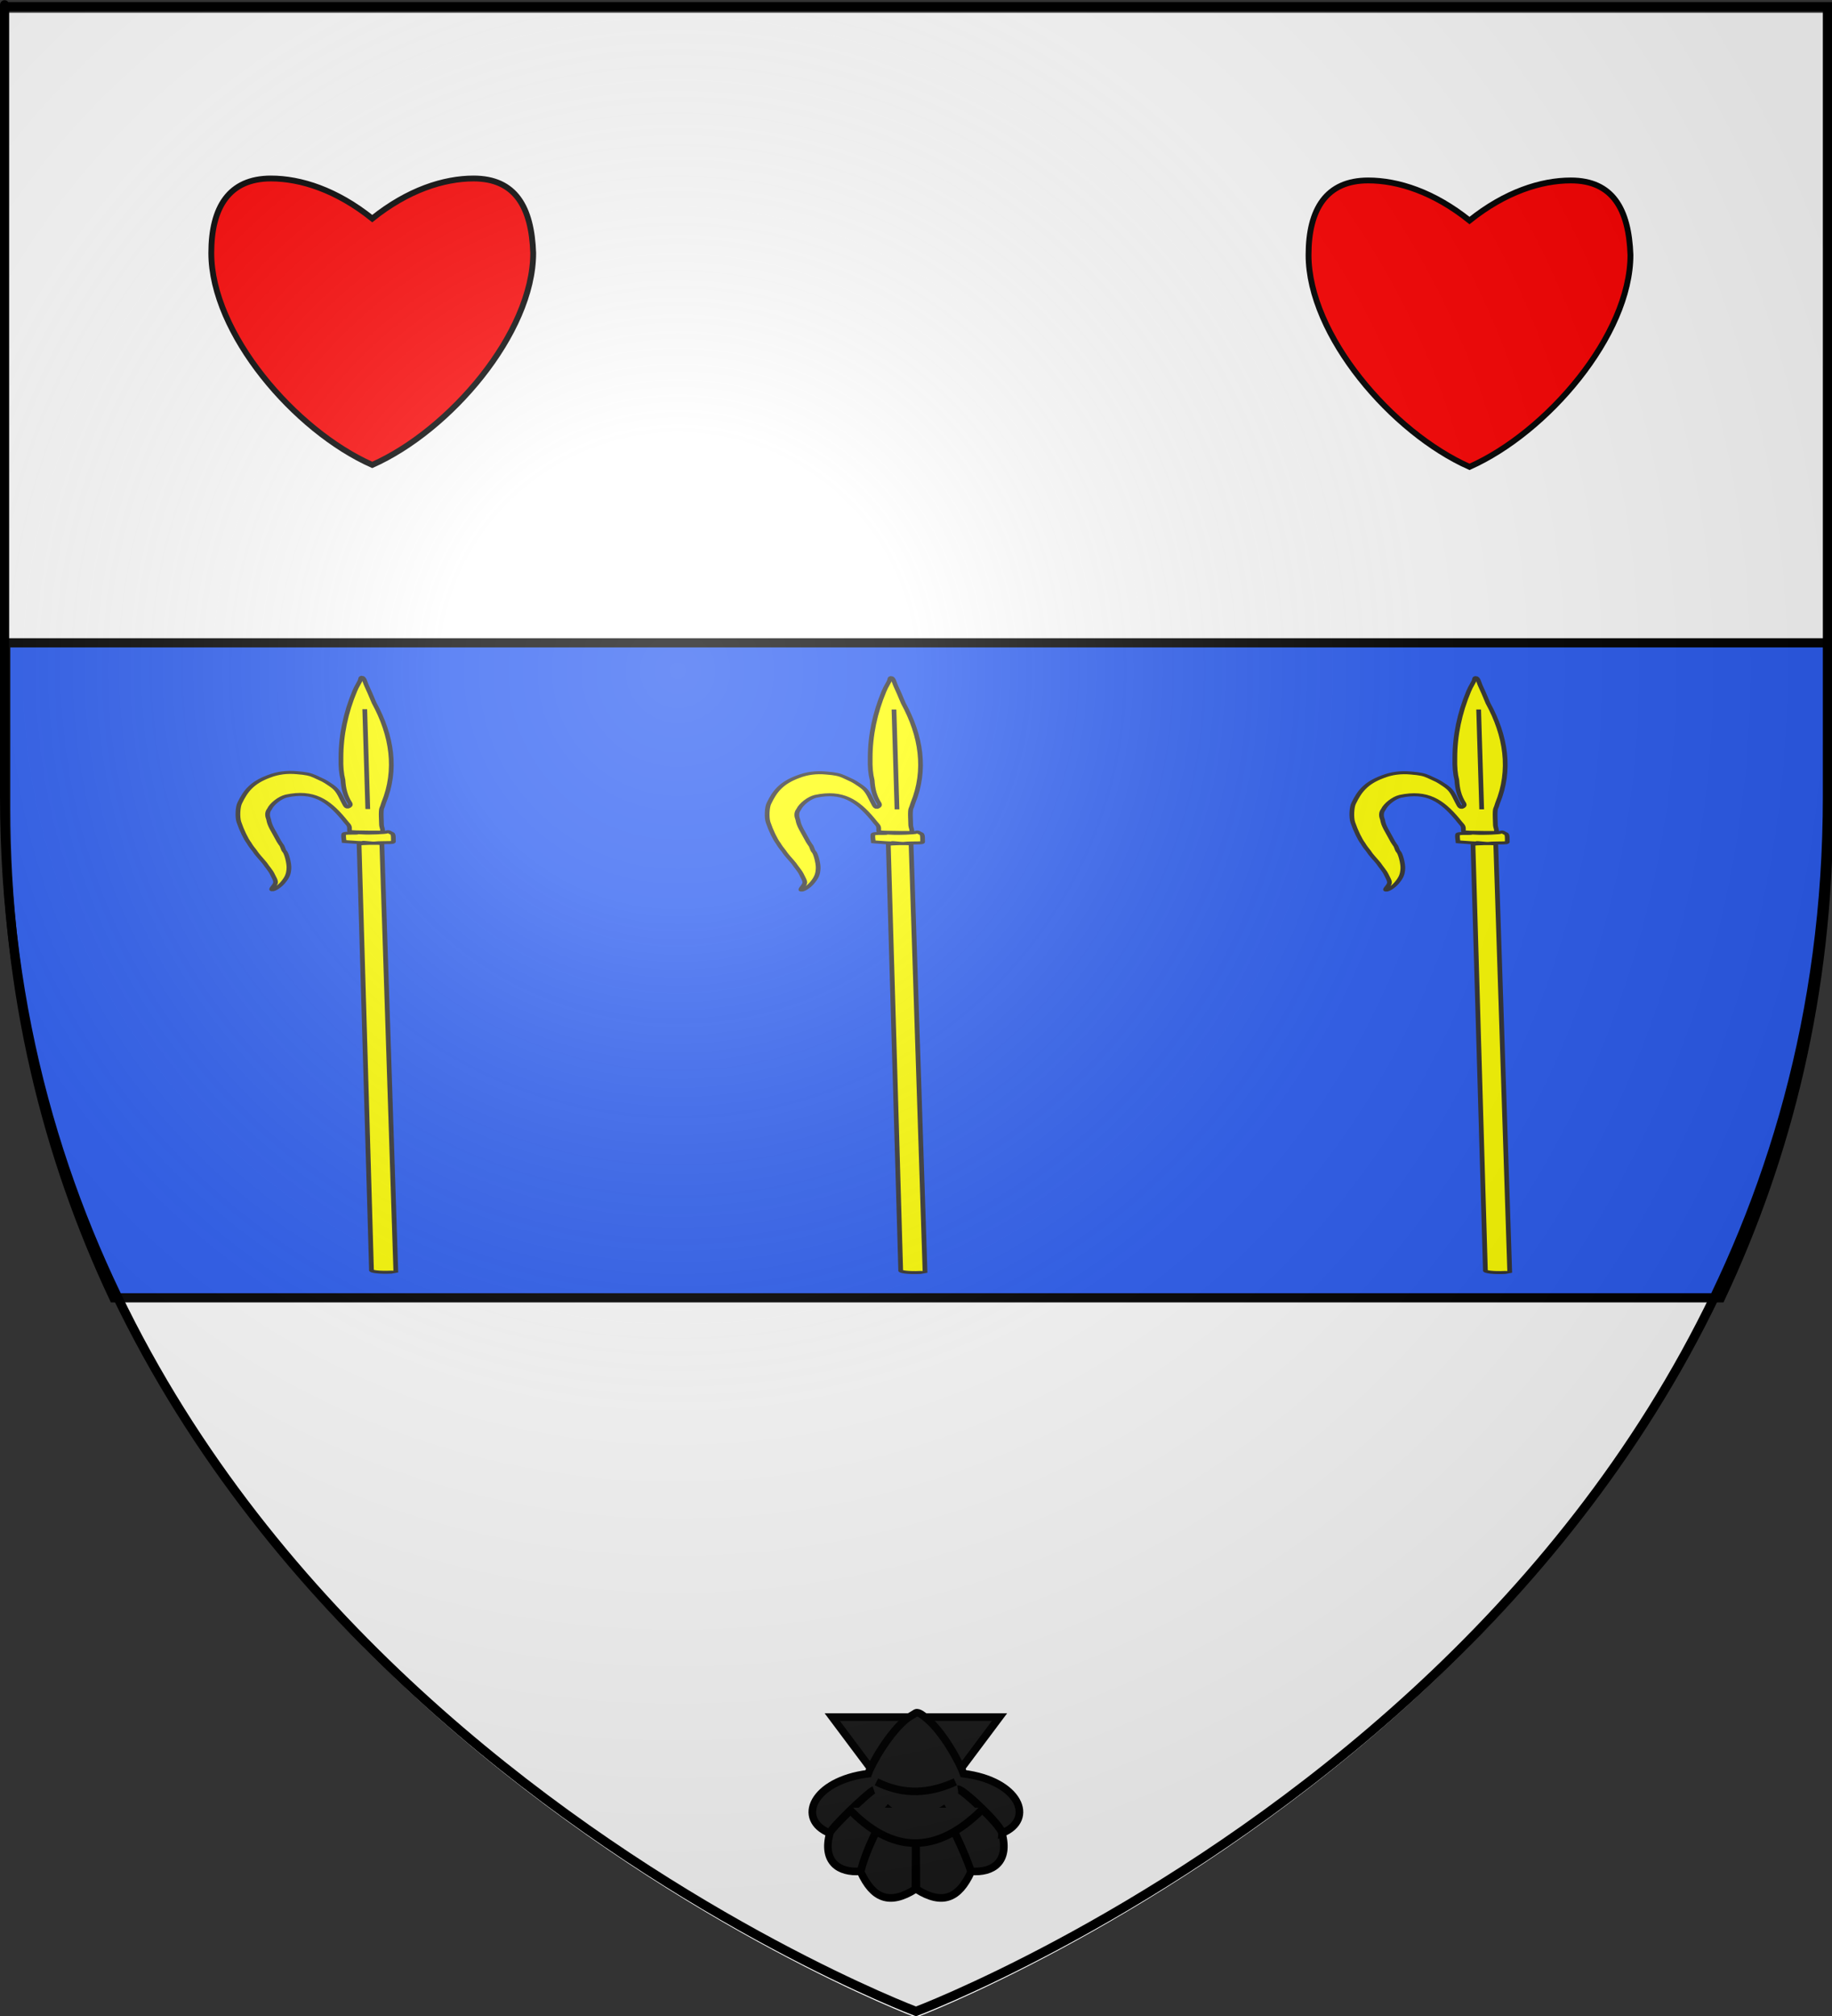 <?xml version="1.0" encoding="UTF-8" standalone="no"?>
<svg
   xmlns:dc="http://purl.org/dc/elements/1.1/"
   xmlns:cc="http://creativecommons.org/ns#"
   xmlns:rdf="http://www.w3.org/1999/02/22-rdf-syntax-ns#"
   xmlns:svg="http://www.w3.org/2000/svg"
   xmlns="http://www.w3.org/2000/svg"
   xmlns:xlink="http://www.w3.org/1999/xlink"
   xmlns:sodipodi="http://sodipodi.sourceforge.net/DTD/sodipodi-0.dtd"
   xmlns:inkscape="http://www.inkscape.org/namespaces/inkscape"
   height="660"
   width="600"
   version="1.0"
   id="svg2"
   sodipodi:version="0.32"
   inkscape:version="0.46"
   sodipodi:docname="Brussieu.svg"
   sodipodi:docbase="C:\Documents and Settings\Standard\Mes documents\Ouiqui\Blasons"
   inkscape:export-filename="/Users/olivier/Desktop/Blason Rouge/Blason_Vide_3D.png"
   inkscape:export-xdpi="144"
   inkscape:export-ydpi="144"
   inkscape:output_extension="org.inkscape.output.svg.inkscape">
  <rect width="100%" height="100%" fill="#333333" stroke="none"/>
  <sodipodi:namedview
     inkscape:window-height="712"
     inkscape:window-width="1024"
     inkscape:pageshadow="2"
     inkscape:pageopacity="0.0"
     guidetolerance="10.0"
     gridtolerance="10.0"
     objecttolerance="10.0"
     borderopacity="1.0"
     bordercolor="#666666"
     pagecolor="#ffffff"
     id="base"
     showgrid="false"
     height="660px"
     inkscape:zoom="0.78333333"
     inkscape:cx="198.49254"
     inkscape:cy="332.11286"
     inkscape:window-x="0"
     inkscape:window-y="22"
     inkscape:current-layer="layer3"
     showguides="true"
     inkscape:guide-bbox="true" />
  <desc
     id="desc4">Flag of Canton of Valais (Wallis)</desc>
  <defs
     id="defs6">
    <inkscape:perspective
       sodipodi:type="inkscape:persp3d"
       inkscape:vp_x="0 : 330 : 1"
       inkscape:vp_y="0 : 1000 : 0"
       inkscape:vp_z="600 : 330 : 1"
       inkscape:persp3d-origin="300 : 220 : 1"
       id="perspective97" />
    <linearGradient
       id="linearGradient2893">
      <stop
         style="stop-color:white;stop-opacity:0.314;"
         offset="0"
         id="stop2895" />
      <stop
         id="stop2897"
         offset="0.19"
         style="stop-color:white;stop-opacity:0.251;" />
      <stop
         style="stop-color:#6b6b6b;stop-opacity:0.125;"
         offset="0.6"
         id="stop2901" />
      <stop
         style="stop-color:black;stop-opacity:0.125;"
         offset="1"
         id="stop2899" />
    </linearGradient>
    <linearGradient
       id="linearGradient2885">
      <stop
         id="stop2887"
         offset="0"
         style="stop-color:white;stop-opacity:1;" />
      <stop
         style="stop-color:white;stop-opacity:1;"
         offset="0.229"
         id="stop2891" />
      <stop
         id="stop2889"
         offset="1"
         style="stop-color:black;stop-opacity:1;" />
    </linearGradient>
    <linearGradient
       id="linearGradient2955">
      <stop
         id="stop2867"
         offset="0"
         style="stop-color:#fd0000;stop-opacity:1;" />
      <stop
         style="stop-color:#e77275;stop-opacity:0.659;"
         offset="0.5"
         id="stop2873" />
      <stop
         style="stop-color:black;stop-opacity:0.323;"
         offset="1"
         id="stop2959" />
    </linearGradient>
    <radialGradient
       inkscape:collect="always"
       xlink:href="#linearGradient2955"
       id="radialGradient2961"
       cx="225.524"
       cy="218.901"
       fx="225.524"
       fy="218.901"
       r="300"
       gradientTransform="matrix(-4.167939e-4,2.183,-1.884,-3.599562e-4,615.597,-289.121)"
       gradientUnits="userSpaceOnUse" />
    <polygon
       id="star"
       transform="scale(53,53)"
       points="0,-1 0.588,0.809 -0.951,-0.309 0.951,-0.309 -0.588,0.809 0,-1 " />
    <clipPath
       id="clip">
      <path
         d="M 0,-200 L 0,600 L 300,600 L 300,-200 L 0,-200 z "
         id="path10" />
    </clipPath>
    <radialGradient
       inkscape:collect="always"
       xlink:href="#linearGradient2955"
       id="radialGradient1911"
       gradientUnits="userSpaceOnUse"
       gradientTransform="matrix(-4.167939e-4,2.183,-1.884,-3.599562e-4,615.597,-289.121)"
       cx="225.524"
       cy="218.901"
       fx="225.524"
       fy="218.901"
       r="300" />
    <radialGradient
       inkscape:collect="always"
       xlink:href="#linearGradient2955"
       id="radialGradient2865"
       gradientUnits="userSpaceOnUse"
       gradientTransform="matrix(0,1.749,-1.593,-1.049767e-7,551.788,-191.29)"
       cx="225.524"
       cy="218.901"
       fx="225.524"
       fy="218.901"
       r="300" />
    <radialGradient
       inkscape:collect="always"
       xlink:href="#linearGradient2955"
       id="radialGradient2871"
       gradientUnits="userSpaceOnUse"
       gradientTransform="matrix(0,1.386,-1.323,-5.741131e-8,-158.082,-109.541)"
       cx="225.524"
       cy="218.901"
       fx="225.524"
       fy="218.901"
       r="300" />
    <radialGradient
       inkscape:collect="always"
       xlink:href="#linearGradient2893"
       id="radialGradient3163"
       gradientUnits="userSpaceOnUse"
       gradientTransform="matrix(1.353,0,0,1.349,-77.629,-85.747)"
       cx="221.445"
       cy="226.331"
       fx="221.445"
       fy="226.331"
       r="300" />
  </defs>
  <g
     inkscape:groupmode="layer"
     id="layer3"
     inkscape:label="Fond écu"
     style="display:inline">
    <path
       id="path2855"
       style="fill:#ffffff;fill-opacity:1;fill-rule:evenodd;stroke:none;stroke-width:1px;stroke-linecap:butt;stroke-linejoin:miter;stroke-opacity:1"
       d="M 300,660.5 C 300,660.5 598.5,548.18 598.5,262.728 C 598.5,-22.723 598.5,4.176 598.5,4.176 L 1.5,4.176 L 1.5,262.728 C 1.5,548.18 300,660.5 300,660.5 z"
       sodipodi:nodetypes="cccccc" />
    <path
       style="fill:#2b5df2;fill-opacity:0.994;fill-rule:evenodd;stroke:#000000;stroke-width:3;stroke-linecap:butt;stroke-linejoin:miter;stroke-miterlimit:4;stroke-dasharray:none;stroke-opacity:1;display:inline"
       d="M 1.883,210.445 L 1.883,264.383 C 1.883,325.663 15.651,378.959 37.258,424.883 L 563.508,424.883 C 585.115,378.959 598.883,325.663 598.883,264.383 C 598.883,204.829 598.883,245.889 598.883,210.445 L 1.883,210.445 z"
       id="path3568" />
    <path
       style="fill:#ff0000;fill-rule:evenodd;stroke:#000000;stroke-width:1.913;stroke-linecap:butt;stroke-linejoin:miter;stroke-miterlimit:4;stroke-dasharray:none;stroke-opacity:1;display:inline"
       id="path11748"
       d="M 121.915,71.563 C 121.915,71.563 121.915,71.563 121.915,71.563 C 110.201,62.186 98.487,58.435 88.725,58.435 C 75.058,58.435 69.201,67.812 69.201,82.815 C 69.201,109.07 96.534,140.951 121.915,152.203 C 147.295,140.951 174.628,109.07 174.628,82.815 C 174.102,67.812 168.771,58.435 155.105,58.435 C 145.343,58.435 133.629,62.186 121.915,71.563 z" />
    <path
       style="fill:#ff0000;fill-rule:evenodd;stroke:#000000;stroke-width:1.913;stroke-linecap:butt;stroke-linejoin:miter;stroke-miterlimit:4;stroke-dasharray:none;stroke-opacity:1;display:inline"
       id="path3160"
       d="M 481.277,72.201 C 481.277,72.201 481.277,72.201 481.277,72.201 C 469.562,62.824 457.848,59.074 448.087,59.074 C 434.42,59.074 428.563,68.45 428.563,83.453 C 428.563,109.708 455.896,141.589 481.277,152.841 C 506.657,141.589 533.99,109.708 533.99,83.453 C 533.464,68.45 528.133,59.074 514.467,59.074 C 504.705,59.074 492.991,62.824 481.277,72.201 z" />
    <g
       style="fill:#1a1a1a;stroke:#000000;stroke-width:6.228;stroke-miterlimit:4;stroke-dasharray:none;stroke-opacity:1;display:inline"
       id="g41115"
       inkscape:label="Calque 1"
       transform="matrix(0.401,0,0,0.401,264.844,559.071)">
      <g
         transform="translate(-191.362,-117.094)"
         id="g41117"
         style="fill:#1a1a1a;stroke:#000000;stroke-width:6.228;stroke-miterlimit:4;stroke-dasharray:none;stroke-opacity:1">
        <path
           style="fill:#1a1a1a;fill-opacity:1;fill-rule:evenodd;stroke:#000000;stroke-width:6.228;stroke-linecap:butt;stroke-linejoin:miter;stroke-miterlimit:4;stroke-dasharray:none;stroke-opacity:1"
           d="M 210.616,124.75 L 278.923,216.005 L 347.259,124.75 L 278.923,124.75 L 210.616,124.75 z"
           id="path41119" />
        <path
           style="fill:#1a1a1a;fill-opacity:1;fill-rule:evenodd;stroke:#000000;stroke-width:6.228;stroke-linecap:butt;stroke-linejoin:miter;stroke-miterlimit:4;stroke-dasharray:none;stroke-opacity:1"
           d="M 272.562,125.219 C 257.197,136.913 242.734,163.061 240,170.938 C 194.611,176.569 180.99,208.311 208.562,219.5 C 209.216,215.963 240.847,185.424 244.541,184.276 C 240.137,185.905 208.496,216.309 208.656,219.562 C 202.325,242.827 215.951,252.178 233.938,250.625 C 236.839,236.215 251.456,205.453 258.347,197.83 C 251.61,206.012 236.699,236.407 233.875,251.188 C 243.812,272.711 257.138,278.748 278.562,265.219 L 278.938,203.229 L 279.312,265.219 C 300.737,278.748 314.032,272.711 323.969,251.188 C 320.377,237.942 305.551,207.44 299.528,197.83 C 304.282,205.621 318.751,234.608 323.938,250.625 C 341.924,252.178 355.55,242.827 349.219,219.562 C 348.195,212.565 315.921,183.163 313.303,183.657 C 317.501,183.198 349.647,213.857 349.312,219.5 C 376.885,208.311 363.264,176.569 317.875,170.938 C 315.141,163.061 301.234,136.079 285.868,124.385 C 285.868,124.385 281.226,120.287 278.938,121.344 L 272.562,125.219 z"
           id="path41121"
           sodipodi:nodetypes="ccccccccccccccccccccc" />
        <path
           style="fill:#1a1a1a;fill-rule:evenodd;stroke:#000000;stroke-width:6.228;stroke-linecap:butt;stroke-linejoin:miter;stroke-miterlimit:4;stroke-dasharray:none;stroke-opacity:1"
           d="M 246.705,177.634 C 269.839,189.152 290.992,186.806 311.17,177.634"
           id="path41123"
           sodipodi:nodetypes="cc" />
        <path
           style="fill:#1a1a1a;fill-rule:evenodd;stroke:#000000;stroke-width:6.228;stroke-linecap:butt;stroke-linejoin:miter;stroke-miterlimit:4;stroke-dasharray:none;stroke-opacity:1"
           d="M 223.364,198.752 C 258.931,236.443 295.98,238.098 334.511,198.752"
           id="path41125"
           sodipodi:nodetypes="cc" />
      </g>
    </g>
    <g
       id="g9374"
       style="fill:#ffff00;fill-opacity:1;stroke:#313131;stroke-opacity:1;display:inline"
       transform="matrix(-0.361,0.224,0.354,0.227,114.554,194.626)">
      <g
         id="g8485"
         transform="matrix(0.602,-3.432291e-2,3.153847e-2,0.621,1428.139,143.362)"
         style="fill:#ffff00;fill-opacity:1;stroke:#313131;stroke-opacity:1"
         inkscape:transform-center-x="206.43732"
         inkscape:transform-center-y="-237.88287">
        <path
           inkscape:transform-center-x="331.14571"
           inkscape:transform-center-y="-381.1822"
           style="fill:#ffff00;fill-opacity:1;stroke:#313131;stroke-width:5;stroke-miterlimit:4;stroke-dasharray:none;stroke-opacity:1"
           d="M -2097.77,-29.113 C -2097.335,-31.36 -2080.927,-44.617 -2079.036,-44.249 L -1608.433,493.303 C -1605.41,494.505 -1612.034,502.674 -1621.788,509.774 C -1623.815,511.249 -1625.616,512.446 -1625.791,512.434 L -2097.77,-29.113 z M -2101.055,-28.742 C -2097.478,-31.763 -2093.876,-34.485 -2093.05,-34.792 C -2092.225,-35.099 -2089.975,-37.339 -2088.051,-39.771 C -2086.127,-42.203 -2084.132,-44.192 -2083.619,-44.192 C -2082.751,-44.191 -2079.795,-47.107 -2072.87,-54.793 L -2070.07,-57.902 L -2073.619,-62.465 C -2075.571,-64.974 -2077.788,-67.266 -2078.545,-67.557 C -2079.304,-67.849 -2082.141,-66.094 -2084.873,-63.642 C -2087.596,-61.197 -2090.197,-59.197 -2090.652,-59.197 C -2091.107,-59.198 -2092.843,-57.704 -2094.508,-55.878 C -2098.89,-51.074 -2113.332,-40.216 -2115.337,-40.217 C -2116.355,-40.218 -2117.047,-39.443 -2117.048,-38.3 C -2117.048,-37.245 -2117.293,-35.748 -2117.592,-34.972 C -2117.89,-34.195 -2116.562,-31.799 -2114.634,-29.638 C -2112.709,-27.48 -2110.65,-25.151 -2110.057,-24.463 C -2108.464,-22.611 -2108.127,-22.771 -2101.055,-28.742 z M -2109.524,-44.698 C -2108.201,-45.552 -2096.88,-55.573 -2090.523,-61.517 C -2088.114,-63.77 -2086.142,-66.047 -2086.142,-66.577 C -2086.142,-67.106 -2087.437,-68.783 -2089.02,-70.302 C -2090.603,-71.822 -2092.163,-74.495 -2092.486,-76.242 C -2092.809,-77.99 -2094.032,-82.795 -2095.203,-86.921 C -2103.437,-120.05 -2103.05,-142.831 -2074.976,-154.165 C -2068.104,-156.636 -2054.743,-154.407 -2046.573,-149.426 C -2040.808,-147.115 -2037.142,-142.282 -2034.277,-137.003 C -2027.928,-128.511 -2024.823,-118.484 -2020.552,-108.947 C -2018.744,-105.036 -2016.786,-100.084 -2016.201,-97.943 C -2015.343,-93.798 -2012.236,-90.638 -2011.13,-86.635 C -2011.119,-83.617 -2001.527,-68.728 -1995.738,-62.742 C -1988.808,-55.576 -1983.924,-52.424 -1974.359,-48.946 C -1967.493,-46.45 -1958.767,-45.708 -1957.642,-47.525 C -1957.295,-48.086 -1958.73,-49.216 -1960.831,-50.036 C -1969.8,-53.534 -1969.678,-53.396 -1975.595,-66.69 C -1978.486,-72.696 -1979.644,-79.302 -1981.914,-85.524 C -1983.942,-92.926 -1985.022,-100.501 -1987.724,-107.723 C -1988.938,-112.499 -1990.187,-116.741 -1992.011,-121.282 C -1994.023,-128.371 -2000.532,-142.191 -2007.669,-154.525 C -2011.761,-161.598 -2024.209,-174.506 -2029.945,-177.626 C -2047.611,-188.234 -2062.347,-194.477 -2083.04,-190.603 C -2094.246,-188.826 -2103.028,-183.722 -2109.865,-175.835 C -2116.436,-168.526 -2118.691,-164.743 -2119.994,-158.839 C -2120.65,-155.871 -2121.612,-151.523 -2122.133,-149.178 C -2122.653,-146.834 -2123.082,-141.174 -2123.086,-136.602 C -2123.093,-127.755 -2121.964,-124 -2114.533,-108.149 C -2110.316,-99.155 -2110.215,-97.695 -2113.835,-98.12 C -2115.695,-98.338 -2117.013,-99.386 -2118.008,-101.44 C -2122.609,-114.364 -2129.843,-124.705 -2138.648,-135.215 C -2144.571,-144.264 -2151.592,-152.93 -2162.064,-164.118 C -2187.502,-192.156 -2216.831,-216.969 -2248.589,-237.644 C -2251.57,-239.626 -2256.369,-242.423 -2259.253,-243.859 C -2262.138,-245.295 -2265.369,-247.277 -2266.435,-248.265 C -2270.642,-252.165 -2271.262,-248.791 -2267.484,-242.56 C -2266.149,-240.359 -2263.683,-235.632 -2262.004,-232.055 C -2260.324,-228.479 -2258.545,-224.877 -2258.05,-224.052 C -2257.555,-223.227 -2254.194,-216.699 -2250.581,-209.546 C -2228.084,-156.634 -2193.603,-110.423 -2145.473,-78.712 C -2142.409,-76.372 -2138.904,-73.905 -2137.684,-73.229 C -2136.463,-72.554 -2131.907,-67.882 -2127.559,-62.848 C -2123.21,-57.813 -2119.186,-53.186 -2118.616,-52.566 C -2118.046,-51.946 -2116.548,-49.751 -2115.288,-47.687 C -2113.015,-43.964 -2111.709,-43.287 -2109.524,-44.698 z"
           id="path3171"
           sodipodi:nodetypes="cccccccssscccsssssssssccsssscccccccssssccccscccsssssccccsssssccssssc" />
        <path
           id="path6713"
           d="M -2235.968,-208.097 L -2125.691,-81.941"
           style="fill:#ffff00;fill-opacity:1;fill-rule:evenodd;stroke:#313131;stroke-width:5;stroke-linecap:butt;stroke-linejoin:miter;stroke-miterlimit:4;stroke-dasharray:none;stroke-opacity:1" />
      </g>
    </g>
    <g
       id="g8875"
       style="fill:#ffff00;fill-opacity:1;stroke:#313131;stroke-opacity:1;display:inline"
       transform="matrix(-0.361,0.224,0.354,0.227,287.879,194.73)">
      <g
         id="g8877"
         transform="matrix(0.602,-3.432291e-2,3.153847e-2,0.621,1428.139,143.362)"
         style="fill:#ffff00;fill-opacity:1;stroke:#313131;stroke-opacity:1"
         inkscape:transform-center-x="206.43732"
         inkscape:transform-center-y="-237.88287">
        <path
           inkscape:transform-center-x="331.14571"
           inkscape:transform-center-y="-381.1822"
           style="fill:#ffff00;fill-opacity:1;stroke:#313131;stroke-width:5;stroke-miterlimit:4;stroke-dasharray:none;stroke-opacity:1"
           d="M -2097.77,-29.113 C -2097.335,-31.36 -2080.927,-44.617 -2079.036,-44.249 L -1608.433,493.303 C -1605.41,494.505 -1612.034,502.674 -1621.788,509.774 C -1623.815,511.249 -1625.616,512.446 -1625.791,512.434 L -2097.77,-29.113 z M -2101.055,-28.742 C -2097.478,-31.763 -2093.876,-34.485 -2093.05,-34.792 C -2092.225,-35.099 -2089.975,-37.339 -2088.051,-39.771 C -2086.127,-42.203 -2084.132,-44.192 -2083.619,-44.192 C -2082.751,-44.191 -2079.795,-47.107 -2072.87,-54.793 L -2070.07,-57.902 L -2073.619,-62.465 C -2075.571,-64.974 -2077.788,-67.266 -2078.545,-67.557 C -2079.304,-67.849 -2082.141,-66.094 -2084.873,-63.642 C -2087.596,-61.197 -2090.197,-59.197 -2090.652,-59.197 C -2091.107,-59.198 -2092.843,-57.704 -2094.508,-55.878 C -2098.89,-51.074 -2113.332,-40.216 -2115.337,-40.217 C -2116.355,-40.218 -2117.047,-39.443 -2117.048,-38.3 C -2117.048,-37.245 -2117.293,-35.748 -2117.592,-34.972 C -2117.89,-34.195 -2116.562,-31.799 -2114.634,-29.638 C -2112.709,-27.48 -2110.65,-25.151 -2110.057,-24.463 C -2108.464,-22.611 -2108.127,-22.771 -2101.055,-28.742 z M -2109.524,-44.698 C -2108.201,-45.552 -2096.88,-55.573 -2090.523,-61.517 C -2088.114,-63.77 -2086.142,-66.047 -2086.142,-66.577 C -2086.142,-67.106 -2087.437,-68.783 -2089.02,-70.302 C -2090.603,-71.822 -2092.163,-74.495 -2092.486,-76.242 C -2092.809,-77.99 -2094.032,-82.795 -2095.203,-86.921 C -2103.437,-120.05 -2103.05,-142.831 -2074.976,-154.165 C -2068.104,-156.636 -2054.743,-154.407 -2046.573,-149.426 C -2040.808,-147.115 -2037.142,-142.282 -2034.277,-137.003 C -2027.928,-128.511 -2024.823,-118.484 -2020.552,-108.947 C -2018.744,-105.036 -2016.786,-100.084 -2016.201,-97.943 C -2015.343,-93.798 -2012.236,-90.638 -2011.13,-86.635 C -2011.119,-83.617 -2001.527,-68.728 -1995.738,-62.742 C -1988.808,-55.576 -1983.924,-52.424 -1974.359,-48.946 C -1967.493,-46.45 -1958.767,-45.708 -1957.642,-47.525 C -1957.295,-48.086 -1958.73,-49.216 -1960.831,-50.036 C -1969.8,-53.534 -1969.678,-53.396 -1975.595,-66.69 C -1978.486,-72.696 -1979.644,-79.302 -1981.914,-85.524 C -1983.942,-92.926 -1985.022,-100.501 -1987.724,-107.723 C -1988.938,-112.499 -1990.187,-116.741 -1992.011,-121.282 C -1994.023,-128.371 -2000.532,-142.191 -2007.669,-154.525 C -2011.761,-161.598 -2024.209,-174.506 -2029.945,-177.626 C -2047.611,-188.234 -2062.347,-194.477 -2083.04,-190.603 C -2094.246,-188.826 -2103.028,-183.722 -2109.865,-175.835 C -2116.436,-168.526 -2118.691,-164.743 -2119.994,-158.839 C -2120.65,-155.871 -2121.612,-151.523 -2122.133,-149.178 C -2122.653,-146.834 -2123.082,-141.174 -2123.086,-136.602 C -2123.093,-127.755 -2121.964,-124 -2114.533,-108.149 C -2110.316,-99.155 -2110.215,-97.695 -2113.835,-98.12 C -2115.695,-98.338 -2117.013,-99.386 -2118.008,-101.44 C -2122.609,-114.364 -2129.843,-124.705 -2138.648,-135.215 C -2144.571,-144.264 -2151.592,-152.93 -2162.064,-164.118 C -2187.502,-192.156 -2216.831,-216.969 -2248.589,-237.644 C -2251.57,-239.626 -2256.369,-242.423 -2259.253,-243.859 C -2262.138,-245.295 -2265.369,-247.277 -2266.435,-248.265 C -2270.642,-252.165 -2271.262,-248.791 -2267.484,-242.56 C -2266.149,-240.359 -2263.683,-235.632 -2262.004,-232.055 C -2260.324,-228.479 -2258.545,-224.877 -2258.05,-224.052 C -2257.555,-223.227 -2254.194,-216.699 -2250.581,-209.546 C -2228.084,-156.634 -2193.603,-110.423 -2145.473,-78.712 C -2142.409,-76.372 -2138.904,-73.905 -2137.684,-73.229 C -2136.463,-72.554 -2131.907,-67.882 -2127.559,-62.848 C -2123.21,-57.813 -2119.186,-53.186 -2118.616,-52.566 C -2118.046,-51.946 -2116.548,-49.751 -2115.288,-47.687 C -2113.015,-43.964 -2111.709,-43.287 -2109.524,-44.698 z"
           id="path8879"
           sodipodi:nodetypes="cccccccssscccsssssssssccsssscccccccssssccccscccsssssccccsssssccssssc" />
        <path
           id="path8881"
           d="M -2235.968,-208.097 L -2125.691,-81.941"
           style="fill:#ffff00;fill-opacity:1;fill-rule:evenodd;stroke:#313131;stroke-width:5;stroke-linecap:butt;stroke-linejoin:miter;stroke-miterlimit:4;stroke-dasharray:none;stroke-opacity:1" />
      </g>
    </g>
    <g
       id="g8883"
       style="fill:#ffff00;fill-opacity:1;stroke:#313131;stroke-opacity:1;display:inline"
       transform="matrix(-0.361,0.224,0.354,0.227,479.368,194.73)">
      <g
         id="g8885"
         transform="matrix(0.602,-3.432291e-2,3.153847e-2,0.621,1428.139,143.362)"
         style="fill:#ffff00;fill-opacity:1;stroke:#313131;stroke-opacity:1"
         inkscape:transform-center-x="206.43732"
         inkscape:transform-center-y="-237.88287">
        <path
           inkscape:transform-center-x="331.14571"
           inkscape:transform-center-y="-381.1822"
           style="fill:#ffff00;fill-opacity:1;stroke:#313131;stroke-width:5;stroke-miterlimit:4;stroke-dasharray:none;stroke-opacity:1"
           d="M -2097.77,-29.113 C -2097.335,-31.36 -2080.927,-44.617 -2079.036,-44.249 L -1608.433,493.303 C -1605.41,494.505 -1612.034,502.674 -1621.788,509.774 C -1623.815,511.249 -1625.616,512.446 -1625.791,512.434 L -2097.77,-29.113 z M -2101.055,-28.742 C -2097.478,-31.763 -2093.876,-34.485 -2093.05,-34.792 C -2092.225,-35.099 -2089.975,-37.339 -2088.051,-39.771 C -2086.127,-42.203 -2084.132,-44.192 -2083.619,-44.192 C -2082.751,-44.191 -2079.795,-47.107 -2072.87,-54.793 L -2070.07,-57.902 L -2073.619,-62.465 C -2075.571,-64.974 -2077.788,-67.266 -2078.545,-67.557 C -2079.304,-67.849 -2082.141,-66.094 -2084.873,-63.642 C -2087.596,-61.197 -2090.197,-59.197 -2090.652,-59.197 C -2091.107,-59.198 -2092.843,-57.704 -2094.508,-55.878 C -2098.89,-51.074 -2113.332,-40.216 -2115.337,-40.217 C -2116.355,-40.218 -2117.047,-39.443 -2117.048,-38.3 C -2117.048,-37.245 -2117.293,-35.748 -2117.592,-34.972 C -2117.89,-34.195 -2116.562,-31.799 -2114.634,-29.638 C -2112.709,-27.48 -2110.65,-25.151 -2110.057,-24.463 C -2108.464,-22.611 -2108.127,-22.771 -2101.055,-28.742 z M -2109.524,-44.698 C -2108.201,-45.552 -2096.88,-55.573 -2090.523,-61.517 C -2088.114,-63.77 -2086.142,-66.047 -2086.142,-66.577 C -2086.142,-67.106 -2087.437,-68.783 -2089.02,-70.302 C -2090.603,-71.822 -2092.163,-74.495 -2092.486,-76.242 C -2092.809,-77.99 -2094.032,-82.795 -2095.203,-86.921 C -2103.437,-120.05 -2103.05,-142.831 -2074.976,-154.165 C -2068.104,-156.636 -2054.743,-154.407 -2046.573,-149.426 C -2040.808,-147.115 -2037.142,-142.282 -2034.277,-137.003 C -2027.928,-128.511 -2024.823,-118.484 -2020.552,-108.947 C -2018.744,-105.036 -2016.786,-100.084 -2016.201,-97.943 C -2015.343,-93.798 -2012.236,-90.638 -2011.13,-86.635 C -2011.119,-83.617 -2001.527,-68.728 -1995.738,-62.742 C -1988.808,-55.576 -1983.924,-52.424 -1974.359,-48.946 C -1967.493,-46.45 -1958.767,-45.708 -1957.642,-47.525 C -1957.295,-48.086 -1958.73,-49.216 -1960.831,-50.036 C -1969.8,-53.534 -1969.678,-53.396 -1975.595,-66.69 C -1978.486,-72.696 -1979.644,-79.302 -1981.914,-85.524 C -1983.942,-92.926 -1985.022,-100.501 -1987.724,-107.723 C -1988.938,-112.499 -1990.187,-116.741 -1992.011,-121.282 C -1994.023,-128.371 -2000.532,-142.191 -2007.669,-154.525 C -2011.761,-161.598 -2024.209,-174.506 -2029.945,-177.626 C -2047.611,-188.234 -2062.347,-194.477 -2083.04,-190.603 C -2094.246,-188.826 -2103.028,-183.722 -2109.865,-175.835 C -2116.436,-168.526 -2118.691,-164.743 -2119.994,-158.839 C -2120.65,-155.871 -2121.612,-151.523 -2122.133,-149.178 C -2122.653,-146.834 -2123.082,-141.174 -2123.086,-136.602 C -2123.093,-127.755 -2121.964,-124 -2114.533,-108.149 C -2110.316,-99.155 -2110.215,-97.695 -2113.835,-98.12 C -2115.695,-98.338 -2117.013,-99.386 -2118.008,-101.44 C -2122.609,-114.364 -2129.843,-124.705 -2138.648,-135.215 C -2144.571,-144.264 -2151.592,-152.93 -2162.064,-164.118 C -2187.502,-192.156 -2216.831,-216.969 -2248.589,-237.644 C -2251.57,-239.626 -2256.369,-242.423 -2259.253,-243.859 C -2262.138,-245.295 -2265.369,-247.277 -2266.435,-248.265 C -2270.642,-252.165 -2271.262,-248.791 -2267.484,-242.56 C -2266.149,-240.359 -2263.683,-235.632 -2262.004,-232.055 C -2260.324,-228.479 -2258.545,-224.877 -2258.05,-224.052 C -2257.555,-223.227 -2254.194,-216.699 -2250.581,-209.546 C -2228.084,-156.634 -2193.603,-110.423 -2145.473,-78.712 C -2142.409,-76.372 -2138.904,-73.905 -2137.684,-73.229 C -2136.463,-72.554 -2131.907,-67.882 -2127.559,-62.848 C -2123.21,-57.813 -2119.186,-53.186 -2118.616,-52.566 C -2118.046,-51.946 -2116.548,-49.751 -2115.288,-47.687 C -2113.015,-43.964 -2111.709,-43.287 -2109.524,-44.698 z"
           id="path8887"
           sodipodi:nodetypes="cccccccssscccsssssssssccsssscccccccssssccccscccsssssccccsssssccssssc" />
        <path
           id="path8889"
           d="M -2235.968,-208.097 L -2125.691,-81.941"
           style="fill:#ffff00;fill-opacity:1;fill-rule:evenodd;stroke:#313131;stroke-width:5;stroke-linecap:butt;stroke-linejoin:miter;stroke-miterlimit:4;stroke-dasharray:none;stroke-opacity:1" />
      </g>
    </g>
  </g>
  <g
     inkscape:groupmode="layer"
     id="layer4"
     inkscape:label="Meubles" />
  <g
     inkscape:groupmode="layer"
     id="layer2"
     inkscape:label="Reflet final"
     sodipodi:insensitive="true">
    <path
       sodipodi:nodetypes="cccccc"
       d="M 300,658.5 C 300,658.5 598.5,546.18 598.5,260.728 C 598.5,-24.723 598.5,2.176 598.5,2.176 L 1.5,2.176 L 1.5,260.728 C 1.5,546.18 300,658.5 300,658.5 z "
       style="opacity:1;fill:url(#radialGradient3163);fill-opacity:1;fill-rule:evenodd;stroke:none;stroke-width:1px;stroke-linecap:butt;stroke-linejoin:miter;stroke-opacity:1"
       id="path2875"
       inkscape:export-xdpi="144"
       inkscape:export-ydpi="144" />
  </g>
  <g
     inkscape:groupmode="layer"
     id="layer1"
     inkscape:label="Contour final"
     sodipodi:insensitive="true">
    <path
       sodipodi:nodetypes="cccccc"
       d="M 300,658.5 C 300,658.5 1.5,546.18 1.5,260.728 C 1.5,-24.723 1.5,2.176 1.5,2.176 L 598.5,2.176 L 598.5,260.728 C 598.5,546.18 300,658.5 300,658.5 z "
       style="opacity:1;fill:none;fill-opacity:1;fill-rule:evenodd;stroke:black;stroke-width:3;stroke-linecap:butt;stroke-linejoin:miter;stroke-miterlimit:4;stroke-dasharray:none;stroke-opacity:1"
       id="path1411"
       inkscape:export-xdpi="144"
       inkscape:export-ydpi="144" />
  </g>
</svg>
